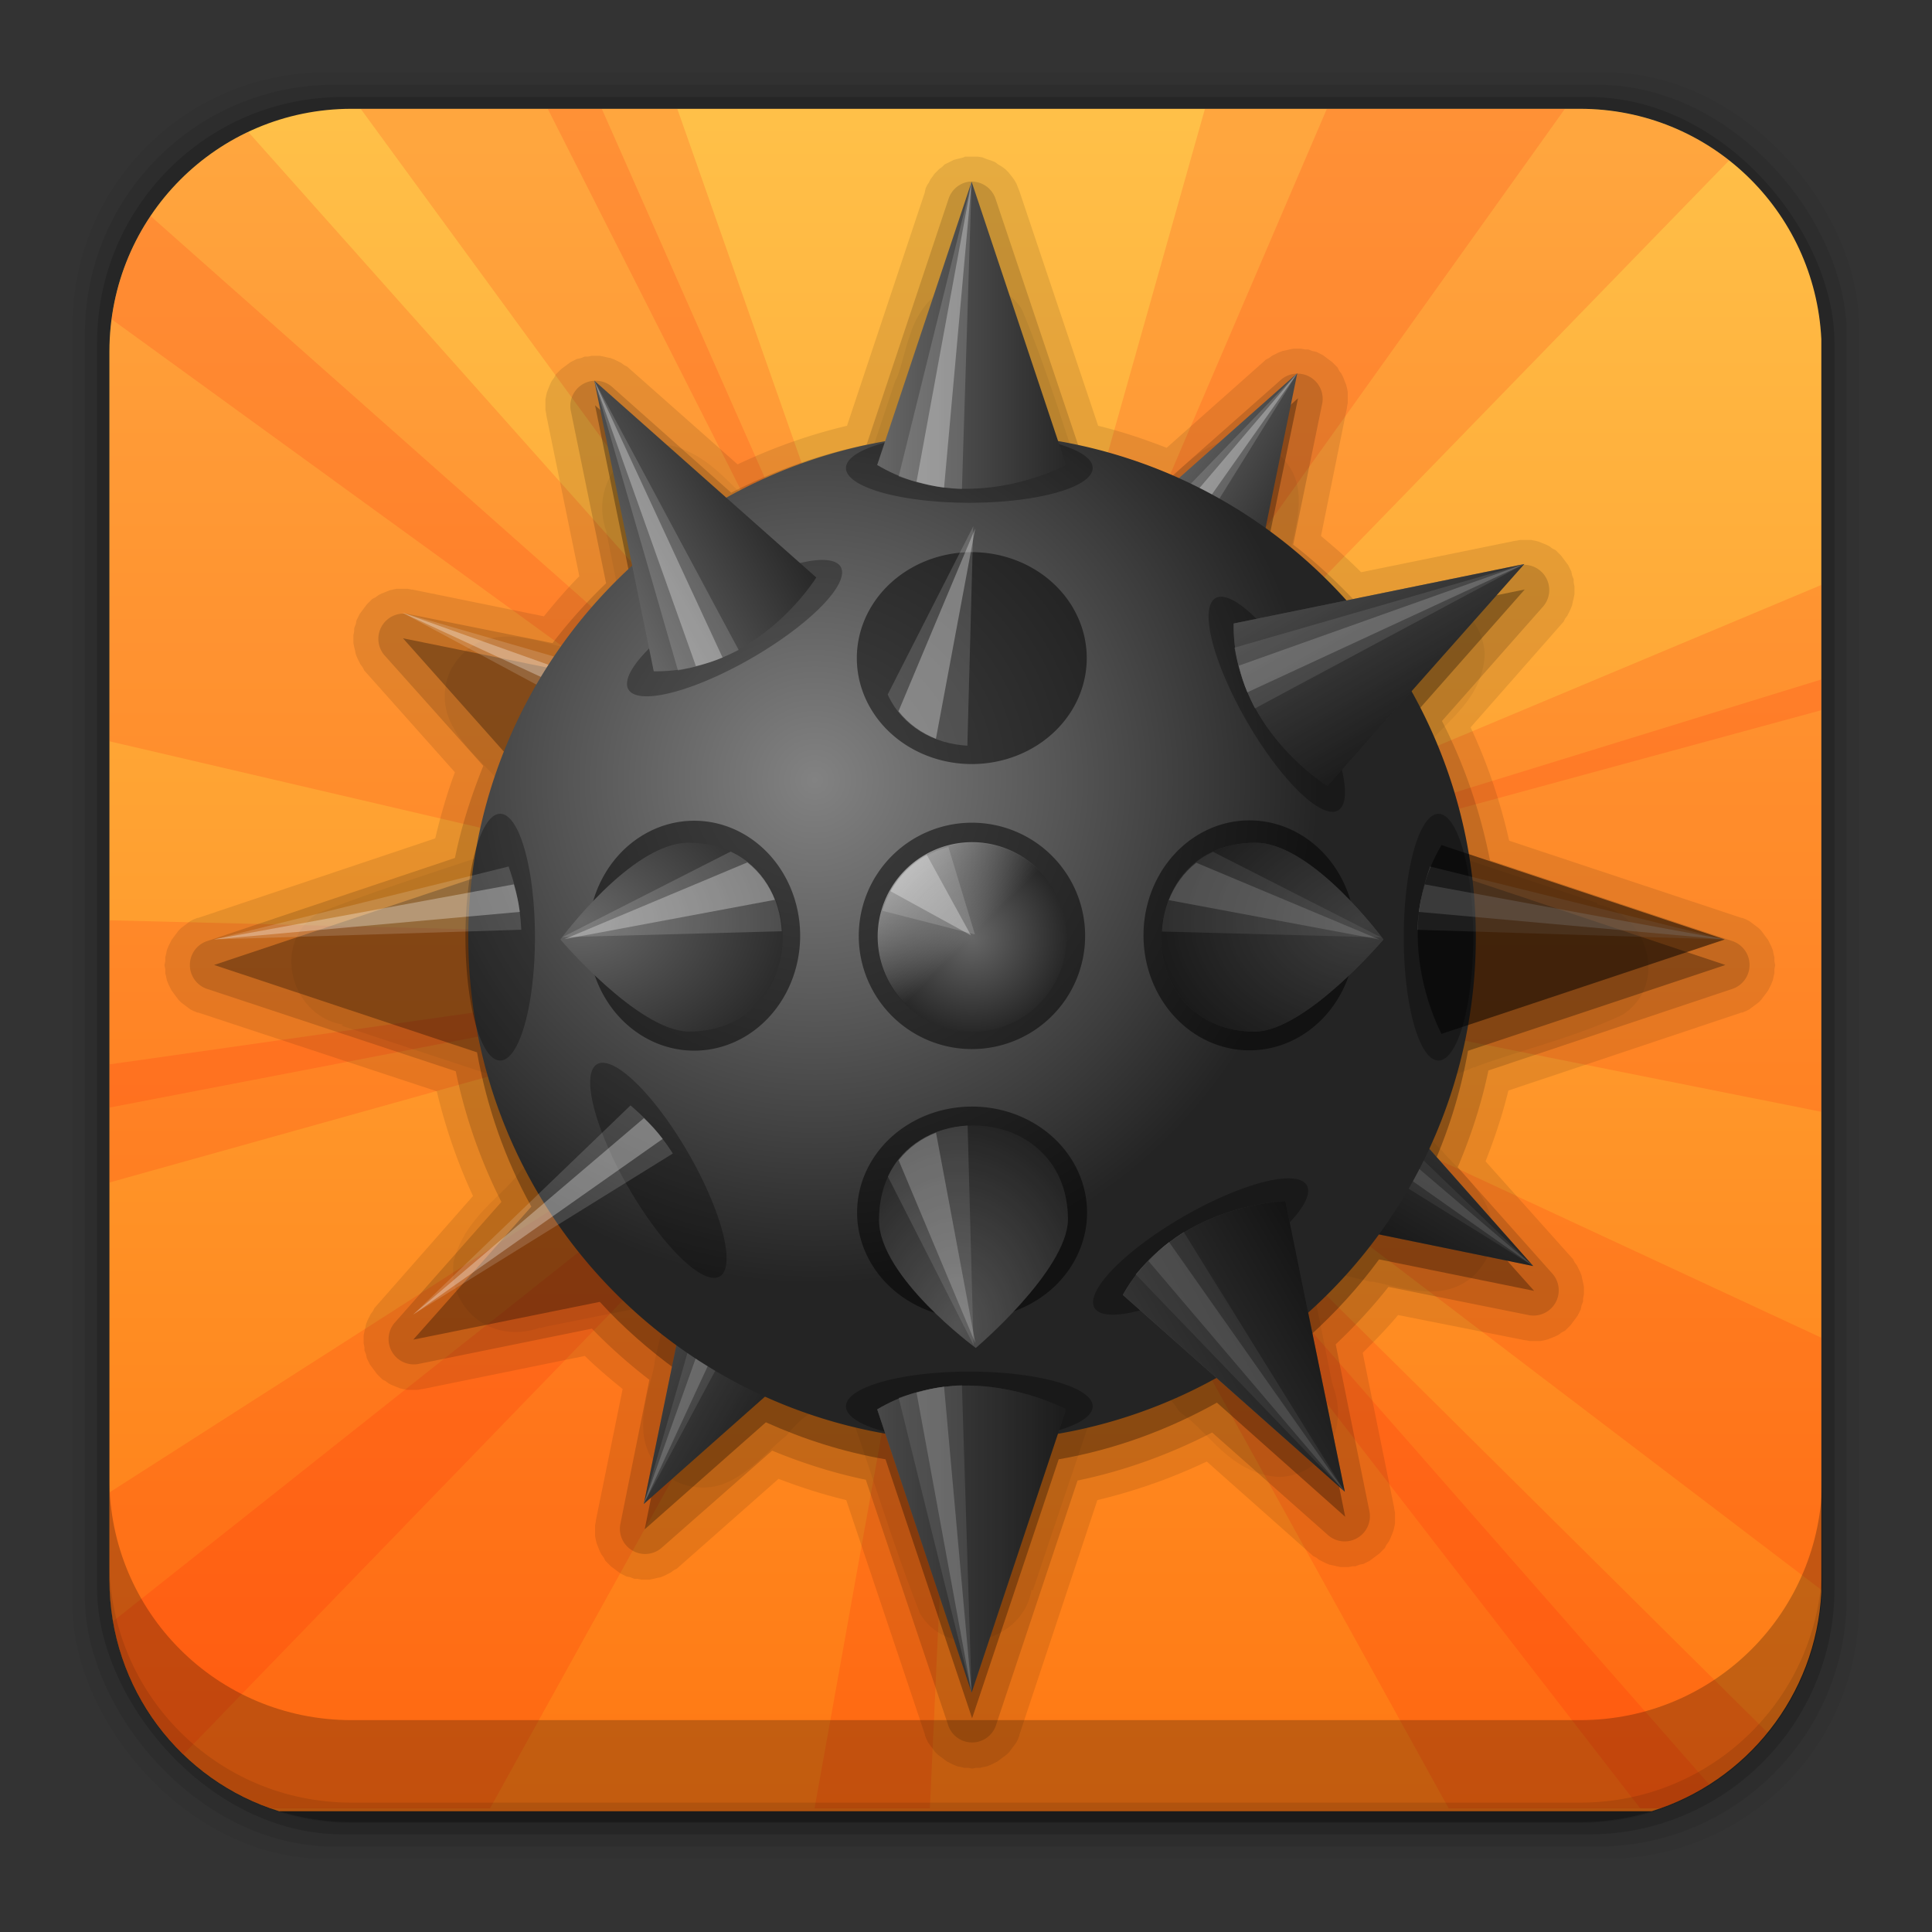<?xml version="1.0" encoding="UTF-8" standalone="no"?>
<!-- Created with Inkscape (http://www.inkscape.org/) -->
<svg id="svg2" xmlns:rdf="http://www.w3.org/1999/02/22-rdf-syntax-ns#" xmlns="http://www.w3.org/2000/svg" height="96" width="96" version="1.1" xmlns:cc="http://creativecommons.org/ns#" xmlns:xlink="http://www.w3.org/1999/xlink" xmlns:dc="http://purl.org/dc/elements/1.1/">
 <rect width="100%" height="100%" fill="#333333" stroke="none"/>
 <defs id="defs4">
  <linearGradient id="linearGradient3700-0">
   <stop id="stop3702-2" stop-color="#70a83e" offset="0"/>
   <stop id="stop3704-9" stop-color="#9fd058" offset="1"/>
  </linearGradient>
  <linearGradient id="linearGradient4982" y2="5.988" xlink:href="#linearGradient3700-0" gradientUnits="userSpaceOnUse" x2="48" gradientTransform="translate(101.91 941.34)" y1="90" x1="48"/>
  <linearGradient id="linearGradient3770">
   <stop id="stop3772-9" stop-color="#ff7612" offset="0"/>
   <stop id="stop3778-4" stop-color="#ffc149" offset="1"/>
  </linearGradient>
  <clipPath id="clipPath2973-9">
   <rect id="rect2975-0" rx="6" ry="6" height="84" width="84" y="6" x="6" fill="url(#linearGradient2977)"/>
  </clipPath>
  <linearGradient id="linearGradient3802">
   <stop id="stop3804-6" stop-color="#676767" offset="0"/>
   <stop id="stop3806-2" stop-color="#282828" offset="1"/>
  </linearGradient>
  <linearGradient id="linearGradient7212" y2="5.988" xlink:href="#linearGradient3700-0" gradientUnits="userSpaceOnUse" x2="48" y1="90" x1="48"/>
  <linearGradient id="linearGradient7267" y2="5.988" xlink:href="#linearGradient3770" gradientUnits="userSpaceOnUse" x2="48" gradientTransform="matrix(1.056 0 0 1.033 -3.339 -1.446)" y1="90" x1="48"/>
  <linearGradient id="linearGradient7426" y2="48" gradientUnits="userSpaceOnUse" x2="51" gradientTransform="matrix(1.079 1.079 -1.079 1.079 181.28 899.59)" y1="48" x1="45">
   <stop id="stop4154-9" stop-color="#fff" offset="0"/>
   <stop id="stop4160-8" stop-color="#fff" stop-opacity="0" offset=".5"/>
   <stop id="stop4156-7" stop-color="#fff" stop-opacity="0" offset="1"/>
  </linearGradient>
  <radialGradient id="radialGradient7434" xlink:href="#linearGradient3802" gradientUnits="userSpaceOnUse" cy="47.746" cx="35.355" gradientTransform="matrix(-4.7556e-7 -3.063 2.23 -3.4616e-7 74.107 1130.3)" r="3.532"/>
  <radialGradient id="radialGradient7441" xlink:href="#linearGradient3802" gradientUnits="userSpaceOnUse" cy="47.746" cx="35.355" gradientTransform="matrix(-3.063 -4.7556e-7 -3.4616e-7 2.23 308.49 895.96)" r="3.532"/>
  <radialGradient id="radialGradient7455" xlink:href="#linearGradient3802" gradientUnits="userSpaceOnUse" cy="48" cx="48" gradientTransform="matrix(1.526 0 0 1.526 108.01 929.94)" r="3"/>
  <radialGradient id="radialGradient8299" xlink:href="#linearGradient3802" gradientUnits="userSpaceOnUse" cy="47.746" cx="35.355" gradientTransform="matrix(2.007 -3.1157e-7 2.268e-7 1.461 -35.349 -22.262)" r="3.532"/>
  <linearGradient id="linearGradient8303" y2="28.878" xlink:href="#linearGradient3802" gradientUnits="userSpaceOnUse" x2="51" gradientTransform="matrix(0 1 -1 0 95.927 .073)" y1="28.878" x1="45"/>
  <linearGradient id="linearGradient8305" y2="28.878" xlink:href="#linearGradient3802" gradientUnits="userSpaceOnUse" x2="51" gradientTransform="matrix(1 0 0 -1 -1.5869e-7 96)" y1="28.878" x1="45"/>
  <linearGradient id="linearGradient8307" y2="28.878" xlink:href="#linearGradient3802" gradientUnits="userSpaceOnUse" x2="51" y1="28.878" x1="45"/>
  <linearGradient id="linearGradient8313" y2="28.878" xlink:href="#linearGradient3802" gradientUnits="userSpaceOnUse" x2="51" gradientTransform="matrix(1 0 0 -1 -1.5869e-7 96)" y1="28.878" x1="45"/>
  <radialGradient id="radialGradient8319" gradientUnits="userSpaceOnUse" cy="37.5" cx="37.5" gradientTransform="matrix(3.053 0 0 3.053 59.172 881.09)" r="8">
   <stop id="stop3794-0" stop-color="#828282" offset="0"/>
   <stop id="stop3796-63" stop-color="#555" offset=".495"/>
   <stop id="stop3798-0" stop-color="#3d3d3d" offset=".747"/>
   <stop id="stop3790" stop-color="#242424" offset="1"/>
  </radialGradient>
  <linearGradient id="linearGradient8323" y2="28.878" xlink:href="#linearGradient3802" gradientUnits="userSpaceOnUse" x2="51" gradientTransform="matrix(1 0 0 -1 -1.5869e-7 96)" y1="28.878" x1="45"/>
  <clipPath id="clipPath8568" clipPathUnits="userSpaceOnUse">
   <path id="path8570" d="m17.469 961.77c-6.668 0-12.031 5.394-12.031 12.062v61.031c0 5.418 3.533 9.982 8.438 11.5h68.188c4.715-1.457 8.172-5.734 8.438-10.875v-62.281c-0.321-6.377-5.54-11.438-12-11.438h-61.031z" fill="url(#linearGradient8572)"/>
  </clipPath>
  <linearGradient id="linearGradient8572" y2="5.988" xlink:href="#linearGradient3770" gradientUnits="userSpaceOnUse" x2="48" gradientTransform="matrix(1.056 0 0 1.033 -3.339 954.92)" y1="90" x1="48"/>
 </defs>
 <g id="layer1" transform="translate(0 -956.36)">
  <rect id="rect5261-6" fill-opacity=".039" ry="12.552" height="88.762" width="88.762" y="959.96" x="3.608"/>
  <rect id="rect5259-9" fill-opacity=".078" ry="12.38" height="87.546" width="87.546" y="960.57" x="4.216"/>
  <rect id="rect5257-5" fill-opacity=".157" ry="12.208" height="86.33" width="86.33" y="961.18" x="4.824"/>
  <path id="rect2419-0" d="m17.469 5.406c-6.668 0-12.032 5.395-12.032 12.063l0.001 61.031c0 5.418 3.533 9.982 8.438 11.5h68.187c4.715-1.457 8.172-5.734 8.438-10.875v-62.281c-0.321-6.377-5.54-11.438-12-11.438l-61.031 0z" transform="translate(0 956.36)" fill="url(#linearGradient7267)"/>
  <rect id="rect3873" rx="6" ry="6" height="84" width="84" display="none" y="947.34" x="107.91" fill="url(#linearGradient4982)"/>
  <rect id="rect3880" rx="6" ry="6" height="84" width="84" display="none" y="947.34" x="107.91" fill="url(#linearGradient4982)"/>
  <g id="g8447" clip-path="url(#clipPath8568)">
   <g id="g8329" transform="matrix(1.025 0 0 1.025 -137.51 -25.34)">
    <g id="layer7" transform="translate(133.17 955.42)">
     <g id="g3855" opacity=".9" fill="#f00" clip-path="url(#clipPath2973-9)">
      <path id="path3819" opacity=".15" d="m48 48 24-56h16l-40 56z"/>
      <path id="path3821" opacity=".15" d="m48 48 55.25 25.677-0.48 15.993-54.77-41.67z"/>
      <path id="path3823" opacity=".15" d="m48 48-59.828 11.516-8.969-13.25 68.797 1.734z"/>
      <path id="path3825" opacity=".15" d="m48 48-49.311-35.783 3.536-15.604 45.775 51.387z"/>
      <path id="path3827" opacity=".15" d="m48 48 17.519-62.073 30.436 12.714-47.955 49.359z"/>
      <path id="path3829" opacity=".15" d="m48 48 61.64-19.001 5.85 32.461-67.49-13.46z"/>
      <path id="path3831" opacity=".15" d="m48 48-31.246 56.42-26.723-19.331 57.969-37.089z"/>
      <path id="path3833" opacity=".15" d="m48 48-62.812-14.651 11.304-30.988 51.508 45.639z"/>
      <path id="path3835" opacity=".15" d="m48 48 45.81 45.403-3.692 9.027-42.118-54.43z"/>
      <path id="path3837" opacity=".15" d="m48 48-2.97 64.43-9.168 3.31l12.138-67.74z"/>
      <path id="path3839" opacity=".15" d="m48 48-44.859 46.343-9.065-3.585 53.924-42.758z"/>
      <path id="path3841" opacity=".15" d="m48 48-62.116 17.366-6.016-7.67 68.132-9.696z"/>
      <path id="path3843" opacity=".15" d="m48 48-29.147-57.537 6.35-7.396 22.797 64.933z"/>
      <path id="path3845" opacity=".15" d="m48 48 59.482-24.939 6.921 6.864-66.403 18.074z"/>
      <path id="path3849" opacity=".15" d="m48 48 40.187 45.793-6.897 14.437-33.29-60.23z"/>
      <path id="path3851" opacity=".15" d="m48 48-35.958-49.184 8.152-13.767 27.806 62.951z"/>
     </g>
     <rect id="rect3873-0" rx="6" ry="6" height="84" width="84" display="none" y="6" x="6" fill="url(#linearGradient7212)"/>
     <rect id="rect3880-3" rx="6" ry="6" height="84" width="84" display="none" y="6" x="6" fill="url(#linearGradient7212)"/>
    </g>
    <path id="path4741" opacity=".05" style="color:#000000" d="m180.79 971.45c-1.343 0.262-2.088 1.364-2.438 2.312-0.35 0.949-0.507 1.863-0.75 2.375a0.985 0.985 0 0 0 -0.062 0.125l-2.031 6.094c-1.026 0.262-2.018 0.688-2.688 0.906-0.42 0.137-0.718 0.138-0.906 0.094-0.188-0.045-0.346-0.12-0.625-0.562a0.985 0.985 0 0 0 -0.281 -0.281c-0.545-0.386-1.09-1.003-1.75-1.625s-1.475-1.27-2.562-1.531a0.985 0.985 0 0 0 -0.094 0c-1.2-0.135-2.28 0.523-2.812 1.406-0.496 0.822-0.582 1.848-0.219 2.812h-0.031l0.062 0.219 1.031 5.125c-0.241 0.464-0.454 0.557-0.812 0.594-0.424 0.044-1.144-0.094-1.969-0.312a0.985 0.985 0 0 0 -0.125 -0.031c-0.587-0.079-1.503-0.43-2.531-0.531-0.514-0.051-1.092-0.027-1.656 0.188-0.565 0.214-1.085 0.646-1.438 1.25a0.985 0.985 0 0 0 -0.031 0.031c-0.331 0.618-0.421 1.311-0.312 1.906 0.108 0.595 0.382 1.077 0.688 1.5 0.612 0.845 1.378 1.489 1.75 1.969a0.985 0.985 0 0 0 0.156 0.156c0.688 0.567 1.066 1.101 1.188 1.562 0.104 0.396-0.053 0.884-0.375 1.5-3.094 1.069-6.291 2.039-9.406 3.25a0.985 0.985 0 0 0 -0.156 0.063c-2.314 1.39-1.377 4.986 1.156 5.406l-0.031 0.063 8.531 2.812c0.259 0.979 0.624 1.929 0.812 2.562 0.119 0.399 0.142 0.662 0.094 0.844-0.048 0.182-0.135 0.355-0.562 0.625a0.985 0.985 0 0 0 -0.281 0.281c-0.788 1.116-2.648 2.164-3.188 4.344a0.985 0.985 0 0 0 0 0.125c-0.135 1.2 0.523 2.28 1.406 2.812 0.822 0.495 1.849 0.581 2.812 0.219v0.031l0.219-0.063 5.156-1.031c0.408 0.209 0.508 0.371 0.531 0.719 0.028 0.42-0.178 1.175-0.375 2a0.985 0.985 0 0 0 0 0.094c-0.079 0.587-0.43 1.503-0.531 2.531-0.051 0.514-0.027 1.092 0.188 1.656 0.214 0.565 0.646 1.085 1.25 1.438a0.985 0.985 0 0 0 0.031 0.031c0.616 0.329 1.313 0.417 1.906 0.312 0.594-0.105 1.077-0.386 1.5-0.688 0.845-0.604 1.485-1.349 1.969-1.719a0.985 0.985 0 0 0 0.156 -0.156c0.567-0.7 1.093-1.078 1.562-1.188 0.405-0.095 0.927 0.096 1.562 0.438 1.059 3.062 2.016 6.228 3.219 9.312a0.985 0.985 0 0 0 0.062 0.156c1.39 2.313 4.983 1.376 5.406-1.156l0.062 0.031 2.812-8.375c1.011-0.265 1.994-0.69 2.656-0.906 0.42-0.137 0.719-0.138 0.906-0.094 0.188 0.045 0.347 0.12 0.625 0.562a0.985 0.985 0 0 0 0.281 0.281c0.521 0.355 1.082 1.005 1.781 1.656 0.699 0.651 1.645 1.323 2.875 1.375a0.985 0.985 0 0 0 0.062 0c1.168-0.051 2.098-0.816 2.5-1.719 0.371-0.833 0.389-1.782 0.062-2.656l-0.062-0.219-0.938-4.688c0.237-0.415 0.449-0.535 0.812-0.562 0.438-0.033 1.143 0.172 1.969 0.375a0.985 0.985 0 0 0 0.094 0c0.587 0.087 1.499 0.397 2.5 0.469 0.5 0.036 1.051 0 1.594-0.219 0.543-0.222 1.039-0.632 1.375-1.219a0.985 0.985 0 0 0 0.031 -0.031c0.331-0.618 0.42-1.311 0.312-1.906-0.108-0.595-0.382-1.077-0.688-1.5-0.612-0.846-1.375-1.488-1.75-1.969a0.985 0.985 0 0 0 -0.094 -0.094c-0.539-0.534-0.982-1.033-1.125-1.344-0.143-0.311-0.204-0.393 0.219-0.938a0.985 0.985 0 0 0 0.219 -0.594c-0-0.213-0.003-0.213 0.031-0.25 0.034-0.037 0.176-0.107 0.406-0.188 0.433-0.151 1.177-0.261 1.938-0.625v0.031c0.041-0.015 0.083-0.047 0.125-0.063 2.225-0.815 4.676-1.384 7-2.469a0.985 0.985 0 0 0 0.156 -0.094c2.127-1.503 1.092-4.865-1.344-5.281l0.031-0.063-8.25-2.75c-0.242-1.085-0.674-2.038-0.906-2.75-0.143-0.437-0.17-0.767-0.125-0.969 0.045-0.202 0.116-0.371 0.562-0.656a0.985 0.985 0 0 0 0.281 -0.281c0.349-0.517 0.987-1.085 1.625-1.781 0.638-0.696 1.296-1.628 1.344-2.844a0.985 0.985 0 0 0 0 -0.062c-0.051-1.168-0.816-2.098-1.719-2.5-0.833-0.371-1.781-0.39-2.656-0.062-0.073 0.027-0.147 0.03-0.219 0.062l-4.656 0.938c-0.464-0.25-0.586-0.448-0.625-0.812-0.045-0.431 0.092-1.175 0.312-2a0.985 0.985 0 0 0 0.031 -0.094c0.086-0.586 0.415-1.521 0.5-2.531 0.042-0.505 0.031-1.043-0.188-1.594-0.219-0.551-0.657-1.065-1.25-1.406a0.985 0.985 0 0 0 -0.031 -0.031c-0.618-0.331-1.311-0.421-1.906-0.312-0.595 0.109-1.078 0.382-1.5 0.688-0.844 0.612-1.489 1.38-1.969 1.75a0.985 0.985 0 0 0 -0.188 0.188c-0.529 0.698-0.973 0.958-1.438 1.031-0.396 0.063-0.954-0.126-1.594-0.438-1.09-3.108-1.996-6.354-3.312-9.5a0.985 0.985 0 0 0 -0.125 -0.219c-0.647-0.868-1.702-1.275-2.75-1.156a0.985 0.985 0 0 0 -0.062 0z"/>
    <path id="path4735" opacity=".1" style="color:#000000" d="m180.94 965.35a1.214 1.214 0 0 0 -0.076 0.038c-0 0-0.152 0.038-0.153 0.038-0 0-0.152 0.038-0.153 0.038-0 0-0.152 0.038-0.153 0.038-0 0-0.152 0.076-0.153 0.076-0 0-0.152 0.076-0.153 0.076s-0.152 0.076-0.153 0.076c-0 0-0.114 0.114-0.114 0.114-0 0-0.152 0.114-0.153 0.114-0 0-0.114 0.114-0.114 0.114-0 0-0.114 0.114-0.114 0.114-0 0-0.076 0.114-0.076 0.114-0 0-0.114 0.152-0.114 0.153-0 0-0.076 0.152-0.076 0.153s-0.076 0.114-0.076 0.114c-0 0-0.076 0.152-0.076 0.153-0 0-0.024 0.113-0.038 0.153-0.004 0.01 0 0.038 0 0.038l-3.778 11.333c-1.848 0.437-3.634 1.078-5.304 1.87l-5.304-4.693a1.214 1.214 0 0 0 -0.038 -0.038c-0-0-0.152-0.076-0.153-0.076-0-0-0.152-0.114-0.153-0.114-0-0-0.152-0.076-0.153-0.076-0-0-0.152-0.076-0.153-0.076-0-0-0.191-0.076-0.191-0.076-0-0-0.191-0.038-0.191-0.038-0-0-0.152-0.038-0.153-0.038-0-0-0.191-0.038-0.191-0.038-0-0-0.191 0-0.191 0s-0.191-0-0.191 0c-0 0-0.191 0.038-0.191 0.038-0 0-0.152-0-0.153 0s-0.191 0.076-0.191 0.076c-0 0-0.191 0.038-0.191 0.038-0 0-0.152 0.076-0.153 0.076-0 0-0.152 0.076-0.153 0.076-0 0-0.152 0.114-0.153 0.114-0 0-0.152 0.114-0.153 0.114-0 0-0.152 0.114-0.153 0.114-0 0-0.114 0.114-0.114 0.114-0 0-0.152 0.152-0.153 0.153-0 0-0.076 0.152-0.076 0.153-0 0-0.114 0.152-0.114 0.153-0 0-0.076 0.152-0.076 0.153-0 0-0.076 0.191-0.076 0.191-0 0-0.076 0.191-0.076 0.191-0 0-0.038 0.152-0.038 0.153-0 0-0.038 0.191-0.038 0.191-0 0 0 0.191 0 0.191s0 0.191 0 0.191-0 0.152 0 0.153c0 0 0.038 0.191 0.038 0.191a1.214 1.214 0 0 0 0 0.038l1.603 7.822c-0.606 0.613-1.17 1.274-1.717 1.946l-6.372-1.297a1.214 1.214 0 0 0 -0.038 0c-0-0-0.191-0.038-0.191-0.038-0-0-0.152 0-0.153 0s-0.191-0-0.191 0c-0 0-0.191-0-0.191 0-0 0-0.191 0.038-0.191 0.038-0 0-0.152 0.038-0.153 0.038-0 0-0.191 0.076-0.191 0.076-0 0-0.191 0.076-0.191 0.076-0 0-0.152 0.076-0.153 0.076-0 0-0.152 0.114-0.153 0.114-0 0-0.152 0.076-0.153 0.076-0 0-0.152 0.152-0.153 0.153-0 0-0.114 0.114-0.114 0.114-0 0-0.114 0.152-0.114 0.153-0 0-0.114 0.152-0.114 0.153-0 0-0.114 0.152-0.114 0.153-0 0-0.076 0.152-0.076 0.153s-0.076 0.152-0.076 0.153c-0 0-0.038 0.191-0.038 0.191-0 0-0.076 0.191-0.076 0.191-0 0 0 0.152 0 0.153s-0.038 0.191-0.038 0.191c-0 0 0 0.191 0 0.191s-0 0.191 0 0.191 0.038 0.191 0.038 0.191c0 0 0.038 0.152 0.038 0.153 0 0 0.038 0.191 0.038 0.191 0 0 0.076 0.191 0.076 0.191 0 0 0.076 0.152 0.076 0.153 0 0 0.076 0.152 0.076 0.153 0 0 0.114 0.152 0.114 0.153 0 0 0.076 0.152 0.076 0.153a1.214 1.214 0 0 0 0.038 0.038l4.35 4.884c-0.386 1.029-0.692 2.107-0.954 3.205l-11.486 3.854a1.214 1.214 0 0 0 -0.038 0c-0 0-0.191 0.076-0.191 0.077-0 0-0.152 0.076-0.153 0.077-0 0-0.152 0.115-0.153 0.115-0 0-0.152 0.115-0.153 0.115-0 0-0.152 0.115-0.153 0.115-0 0-0.114 0.115-0.114 0.115-0 0-0.114 0.152-0.114 0.153-0 0-0.114 0.152-0.114 0.153-0 0-0.114 0.152-0.114 0.153-0 0-0.076 0.152-0.076 0.153-0 0-0.076 0.152-0.076 0.153-0 0-0.076 0.191-0.076 0.191-0 0-0.038 0.191-0.038 0.191-0 0-0.038 0.152-0.038 0.153-0 0 0 0.191 0 0.191-0 0-0.038 0.191-0.038 0.191 0 0 0.038 0.191 0.038 0.191 0 0-0 0.191 0 0.191 0 0 0.038 0.152 0.038 0.153 0 0 0.038 0.191 0.038 0.191 0 0 0.076 0.191 0.076 0.191 0 0 0.076 0.152 0.076 0.153l0.076 0.153c0 0 0.114 0.152 0.114 0.153 0 0 0.114 0.152 0.114 0.153 0 0 0.114 0.152 0.114 0.153 0 0 0.114 0.115 0.114 0.115 0 0 0.152 0.115 0.153 0.115 0 0 0.152 0.115 0.153 0.115 0 0 0.152 0.115 0.153 0.115 0 0 0.152 0.076 0.153 0.077 0 0 0.191 0.076 0.191 0.077a1.214 1.214 0 0 0 0.038 0l11.562 3.816c0.419 1.76 1.005 3.46 1.755 5.075l-4.732 5.38a1.214 1.214 0 0 0 -0.038 0.038c-0 0-0.076 0.152-0.076 0.153-0 0-0.114 0.152-0.114 0.153-0 0-0.076 0.153-0.076 0.153-0 0-0.076 0.152-0.076 0.153-0 0-0.076 0.191-0.076 0.191-0 0-0.038 0.191-0.038 0.191-0 0-0.038 0.152-0.038 0.153-0 0-0.038 0.191-0.038 0.191-0 0 0 0.191 0 0.191 0 0-0 0.191 0 0.191 0 0 0.038 0.191 0.038 0.191 0 0-0 0.152 0 0.153 0 0 0.076 0.191 0.076 0.191 0 0 0.038 0.191 0.038 0.191 0 0 0.076 0.152 0.076 0.153 0 0 0.076 0.152 0.076 0.153 0 0 0.114 0.152 0.114 0.153 0 0 0.114 0.152 0.114 0.153 0 0 0.114 0.152 0.114 0.153 0 0 0.114 0.115 0.114 0.115 0 0 0.152 0.152 0.153 0.153 0 0 0.152 0.076 0.153 0.077 0 0 0.152 0.115 0.153 0.115 0 0 0.152 0.077 0.153 0.077 0 0 0.191 0.077 0.191 0.077 0 0 0.191 0.077 0.191 0.077 0 0 0.152 0.038 0.153 0.038s0.191 0.038 0.191 0.038c0 0 0.191 0 0.191 0 0 0 0.191 0 0.191 0 0 0 0.152 0 0.153 0 0 0 0.191-0.038 0.191-0.038a1.214 1.214 0 0 0 0.038 0l7.861-1.603c0.581 0.568 1.206 1.093 1.832 1.603l-1.297 6.372a1.214 1.214 0 0 0 0 0.038c-0 0-0.038 0.191-0.038 0.191-0 0 0 0.152 0 0.153 0 0-0 0.191 0 0.191 0 0-0 0.191 0 0.191 0 0 0.038 0.191 0.038 0.191 0 0 0.038 0.152 0.038 0.153 0 0 0.076 0.191 0.076 0.191 0 0 0.076 0.191 0.076 0.191 0 0 0.076 0.152 0.076 0.153 0 0 0.114 0.152 0.114 0.153 0 0 0.076 0.152 0.076 0.153 0 0 0.152 0.153 0.153 0.153 0 0 0.114 0.115 0.114 0.115 0 0 0.152 0.115 0.153 0.115 0 0 0.152 0.115 0.153 0.115 0 0 0.152 0.115 0.153 0.115 0 0 0.152 0.076 0.153 0.077 0 0 0.152 0.076 0.153 0.077 0 0 0.191 0.038 0.191 0.038 0 0 0.191 0.077 0.191 0.077 0 0 0.152 0 0.153 0 0 0 0.191 0.038 0.191 0.038h0.191 0.191c0 0 0.191-0.038 0.191-0.038s0.152-0.038 0.153-0.038 0.191-0.038 0.191-0.038c0 0 0.191-0.076 0.191-0.077 0 0 0.152-0.076 0.153-0.077 0 0 0.152-0.076 0.153-0.077 0 0 0.152-0.115 0.153-0.115 0-0 0.152-0.076 0.153-0.077a1.214 1.214 0 0 0 0.038 -0.038l4.884-4.312c1.057 0.404 2.155 0.759 3.282 1.03l3.816 11.371a1.214 1.214 0 0 0 0 0.038c0 0 0.076 0.191 0.076 0.191 0 0 0.076 0.152 0.076 0.153 0 0 0.114 0.152 0.114 0.153 0 0 0.114 0.152 0.114 0.153 0 0 0.114 0.152 0.114 0.153 0 0 0.114 0.115 0.114 0.115 0 0 0.152 0.115 0.153 0.115 0 0 0.152 0.115 0.153 0.115 0 0 0.152 0.115 0.153 0.115 0 0 0.152 0.077 0.153 0.077 0 0 0.152 0.077 0.153 0.077 0 0 0.191 0.077 0.191 0.077 0 0 0.191 0.038 0.191 0.038s0.152 0.038 0.153 0.038c0 0 0.191 0 0.191 0 0 0 0.191 0.038 0.191 0.038s0.191-0.038 0.191-0.038 0.191 0 0.191 0c0 0 0.152-0.038 0.153-0.038s0.191-0.038 0.191-0.038c0 0 0.191-0.076 0.191-0.077 0 0 0.152-0.076 0.153-0.077 0 0 0.152-0.076 0.153-0.077 0 0 0.152-0.115 0.153-0.115 0-0 0.152-0.115 0.153-0.115 0-0 0.152-0.115 0.153-0.115 0-0 0.114-0.115 0.114-0.115 0-0 0.114-0.152 0.114-0.153 0-0 0.114-0.152 0.114-0.153 0-0 0.114-0.152 0.114-0.153 0-0 0.076-0.152 0.076-0.153 0-0 0.076-0.19 0.076-0.191a1.214 1.214 0 0 0 0 -0.038l3.778-11.371c1.848-0.441 3.639-1.077 5.304-1.87l5.113 4.541a1.214 1.214 0 0 0 0.038 0.038c0 0 0.152 0.076 0.153 0.077 0 0 0.152 0.115 0.153 0.115 0 0 0.152 0.077 0.153 0.077 0 0 0.152 0.077 0.153 0.077 0 0 0.191 0.077 0.191 0.077 0 0 0.191 0.038 0.191 0.038s0.152 0.038 0.153 0.038c0 0 0.191 0.038 0.191 0.038h0.191 0.191c0 0 0.191-0.038 0.191-0.038s0.152 0 0.153 0c0 0 0.191-0.076 0.191-0.077 0 0 0.191-0.038 0.191-0.038 0-0 0.152-0.076 0.153-0.077 0-0 0.152-0.076 0.153-0.077 0-0 0.152-0.115 0.153-0.115 0-0 0.152-0.115 0.153-0.115 0-0 0.152-0.115 0.153-0.115 0-0 0.114-0.115 0.114-0.115 0-0 0.152-0.153 0.153-0.153 0-0 0.076-0.152 0.076-0.153 0-0 0.114-0.152 0.114-0.153 0-0 0.076-0.152 0.076-0.153 0-0 0.076-0.191 0.076-0.191 0-0 0.076-0.191 0.076-0.191 0-0 0.038-0.152 0.038-0.153 0-0 0.038-0.191 0.038-0.191 0-0-0-0.191 0-0.191 0-0 0-0.191 0-0.191 0-0 0-0.152 0-0.153-0-0-0.038-0.191-0.038-0.191a1.214 1.214 0 0 0 0 -0.038l-1.526-7.517c0.592-0.587 1.173-1.183 1.717-1.831l6.143 1.221a1.214 1.214 0 0 0 0.038 0c0 0 0.191 0.038 0.191 0.038 0 0 0.152 0 0.153 0 0 0 0.191 0 0.191 0 0 0 0.191 0 0.191 0 0 0 0.191-0.038 0.191-0.038s0.152-0.038 0.153-0.038c0 0 0.191-0.076 0.191-0.077 0 0 0.191-0.076 0.191-0.077 0 0 0.152-0.076 0.153-0.077 0 0 0.152-0.115 0.153-0.115 0-0 0.152-0.076 0.153-0.077 0-0 0.152-0.152 0.153-0.153 0-0 0.114-0.115 0.114-0.115 0-0 0.114-0.152 0.114-0.153 0-0 0.114-0.152 0.114-0.153 0-0 0.114-0.152 0.114-0.153 0-0 0.076-0.152 0.076-0.153 0-0 0.076-0.152 0.076-0.153 0-0 0.038-0.191 0.038-0.191 0-0 0.076-0.191 0.076-0.191 0-0-0-0.152 0-0.153 0-0 0.038-0.191 0.038-0.191 0-0 0-0.191 0-0.191 0-0 0-0.191 0-0.191-0-0-0.038-0.191-0.038-0.191-0-0-0.038-0.152-0.038-0.153-0-0-0.038-0.191-0.038-0.191-0-0-0.076-0.191-0.076-0.191-0-0-0.076-0.152-0.076-0.153-0-0-0.076-0.152-0.076-0.153-0-0-0.114-0.152-0.114-0.153-0-0-0.076-0.152-0.076-0.153a1.214 1.214 0 0 0 -0.038 -0.038l-4.197-4.693c0.435-1.109 0.82-2.25 1.107-3.434l11.295-3.778a1.214 1.214 0 0 0 0.038 0c0-0 0.191-0.076 0.191-0.077 0-0 0.152-0.076 0.153-0.077 0-0 0.152-0.115 0.153-0.115 0-0 0.152-0.115 0.153-0.115 0-0 0.152-0.115 0.153-0.115 0-0 0.114-0.115 0.114-0.115 0-0 0.114-0.152 0.114-0.153 0-0 0.114-0.152 0.114-0.153 0-0 0.114-0.152 0.114-0.153 0-0 0.076-0.152 0.076-0.153 0-0 0.076-0.152 0.076-0.153 0-0 0.076-0.191 0.076-0.191 0-0 0.038-0.191 0.038-0.191 0-0 0.038-0.152 0.038-0.153 0-0-0-0.191 0-0.191 0-0 0.038-0.191 0.038-0.191 0-0-0.038-0.191-0.038-0.191-0-0 0-0.191 0-0.191-0-0-0.038-0.152-0.038-0.153-0-0-0.038-0.191-0.038-0.191-0-0-0.076-0.191-0.076-0.191-0-0-0.076-0.152-0.076-0.153-0-0-0.076-0.152-0.076-0.153-0-0-0.114-0.152-0.114-0.153-0-0-0.114-0.152-0.114-0.153-0-0-0.114-0.153-0.114-0.153-0-0-0.114-0.115-0.114-0.115-0-0-0.152-0.115-0.153-0.115-0-0-0.152-0.115-0.153-0.115-0-0-0.152-0.115-0.153-0.115-0-0-0.152-0.076-0.153-0.077-0-0-0.191-0.076-0.191-0.077a1.214 1.214 0 0 0 -0.038 0l-11.257-3.74c-0.43-1.904-1.055-3.757-1.87-5.495l4.465-5.075a1.214 1.214 0 0 0 0.038 -0.038c0-0 0.076-0.152 0.076-0.153 0-0 0.114-0.152 0.114-0.153 0-0 0.076-0.152 0.076-0.153 0-0 0.076-0.152 0.076-0.153 0-0 0.076-0.191 0.076-0.191 0-0 0.038-0.191 0.038-0.191 0-0 0.038-0.152 0.038-0.153 0-0 0.038-0.191 0.038-0.191 0-0 0-0.191 0-0.191s0-0.191 0-0.191-0.038-0.191-0.038-0.191c-0-0 0-0.152 0-0.153s-0.076-0.191-0.076-0.191c-0-0-0.038-0.191-0.038-0.191-0-0-0.076-0.152-0.076-0.153-0-0-0.076-0.152-0.076-0.153-0-0-0.114-0.152-0.114-0.153-0-0-0.114-0.152-0.114-0.153-0-0-0.114-0.152-0.114-0.153l-0.114-0.114c-0-0-0.152-0.152-0.153-0.153-0-0-0.152-0.076-0.153-0.076-0-0-0.152-0.114-0.153-0.114-0-0-0.152-0.076-0.153-0.076s-0.191-0.076-0.191-0.076c-0-0-0.191-0.076-0.191-0.076-0-0-0.152-0.038-0.153-0.038-0-0-0.191-0.038-0.191-0.038-0-0-0.191 0-0.191 0-0-0-0.191 0-0.191 0s-0.152-0-0.153 0c-0 0-0.191 0.038-0.191 0.038a1.214 1.214 0 0 0 -0.038 0l-7.479 1.526c-0.612-0.614-1.269-1.195-1.946-1.755l1.259-6.22a1.214 1.214 0 0 0 0 -0.038c0-0 0.038-0.191 0.038-0.191 0-0 0-0.152 0-0.153s0-0.191 0-0.191 0-0.191 0-0.191c-0-0-0.038-0.191-0.038-0.191-0-0-0.038-0.152-0.038-0.153-0-0-0.076-0.191-0.076-0.191-0-0-0.076-0.191-0.076-0.191-0-0-0.076-0.152-0.076-0.153-0-0-0.114-0.152-0.114-0.153-0-0-0.076-0.152-0.076-0.153-0-0-0.152-0.152-0.153-0.153-0-0-0.114-0.114-0.114-0.114-0-0-0.152-0.114-0.153-0.114-0-0-0.152-0.114-0.153-0.114-0-0-0.152-0.114-0.153-0.114-0-0-0.152-0.076-0.153-0.076-0-0-0.152-0.076-0.153-0.076-0-0-0.191-0.038-0.191-0.038-0-0-0.191-0.076-0.191-0.076-0-0-0.152 0-0.153 0s-0.191-0.038-0.191-0.038c-0-0-0.191 0-0.191 0s-0.191-0-0.191 0-0.191 0.038-0.191 0.038c-0 0-0.152 0.038-0.153 0.038-0 0-0.191 0.038-0.191 0.038-0 0-0.191 0.076-0.191 0.076-0 0-0.152 0.076-0.153 0.076-0 0-0.152 0.076-0.153 0.076-0 0-0.152 0.114-0.153 0.114-0 0-0.152 0.076-0.153 0.076a1.214 1.214 0 0 0 -0.038 0.038l-4.77 4.236c-1.074-0.417-2.165-0.788-3.32-1.068l-3.816-11.371c-0-0-0.076-0.191-0.076-0.191s-0.076-0.191-0.076-0.191c-0-0-0.114-0.191-0.114-0.191-0-0-0.114-0.152-0.114-0.153-0-0-0.152-0.191-0.153-0.191-0-0-0.152-0.152-0.153-0.153-0-0-0.152-0.114-0.153-0.114-0-0-0.191-0.114-0.191-0.114-0-0-0.152-0.114-0.153-0.114-0-0-0.191-0.076-0.191-0.076-0-0-0.229-0.076-0.229-0.076-0-0-0.191-0.076-0.191-0.076-0-0-0.229-0.038-0.229-0.038-0-0-0.191 0-0.191 0-0-0-0.229-0-0.229 0-0 0-0.191-0-0.191 0z"/>
    <path id="path4731" opacity=".15" style="color:#000000" d="m181.09 966.57a1.223 1.223 0 0 0 -0.954 0.839l-3.968 11.905c-2.316 0.472-4.525 1.279-6.563 2.328l-5.8-5.151a1.223 1.223 0 0 0 -1.984 1.145l1.717 8.395c-0.936 0.9-1.8 1.862-2.595 2.9l-7.021-1.412a1.223 1.223 0 0 0 -1.145 1.984l4.808 5.38c-0.575 1.428-1.062 2.925-1.374 4.465l-12.058 4.045a1.223 1.223 0 0 0 0 2.289l12.096 4.006c0.462 2.225 1.21 4.351 2.213 6.334l-5.189 5.876a1.223 1.223 0 0 0 1.145 1.984l8.433-1.717c0.869 0.898 1.8 1.721 2.785 2.48l-1.412 7.021a1.223 1.223 0 0 0 1.984 1.145l5.38-4.732c1.447 0.599 2.966 1.085 4.541 1.412l4.007 11.943a1.223 1.223 0 0 0 2.289 0l3.968-11.905c2.302-0.474 4.501-1.287 6.525-2.328l5.647 4.999a1.223 1.223 0 0 0 1.984 -1.145l-1.641-8.128c0.907-0.863 1.777-1.792 2.557-2.786l6.83 1.374a1.223 1.223 0 0 0 1.145 -1.984l-4.617-5.189c0.637-1.506 1.147-3.057 1.488-4.693l11.867-3.968a1.223 1.223 0 0 0 0 -2.289l-11.791-3.93c-0.468-2.375-1.251-4.659-2.328-6.754l4.922-5.571a1.223 1.223 0 0 0 -1.145 -1.984l-8.089 1.641c-0.906-0.944-1.864-1.839-2.9-2.633l1.412-6.868a1.223 1.223 0 0 0 -1.984 -1.145l-5.266 4.655c-1.456-0.608-2.987-1.115-4.579-1.45l-4.007-11.943a1.223 1.223 0 0 0 -1.335 -0.839z"/>
    <path id="path4430" opacity=".3" style="color:#000000" d="m181.28 967.79-4.197 12.554c-2.762 0.477-5.347 1.426-7.708 2.747l-6.372-5.686 1.832 9.005c-1.272 1.162-2.431 2.448-3.434 3.854l-7.708-1.565 5.228 5.876c-0.795 1.802-1.376 3.725-1.717 5.724l-12.668 4.236 12.745 4.236c0.481 2.666 1.362 5.19 2.633 7.479l-5.724 6.449 9.043-1.832c1.124 1.232 2.387 2.338 3.74 3.32l-1.565 7.708 5.876-5.189c1.832 0.824 3.761 1.442 5.8 1.794l4.197 12.554 4.197-12.554c2.742-0.476 5.323-1.438 7.67-2.747l6.22 5.533-1.755-8.738c1.247-1.126 2.403-2.38 3.396-3.74l7.517 1.526-5.075-5.686c0.864-1.869 1.5-3.864 1.87-5.953l12.478-4.159-12.439-4.159c-0.47-2.807-1.406-5.465-2.747-7.861l5.457-6.182-8.662 1.755c-1.168-1.296-2.473-2.45-3.892-3.472l1.565-7.555-5.762 5.113c-1.839-0.832-3.79-1.476-5.838-1.832l-4.197-12.554z"/>
    <g id="g3898" transform="matrix(1.142 .66 -.66 1.142 158.07 916.76)">
     <path id="path3900" opacity=".3" style="color:#000000" d="m51.846 33.096a3.919 1.104 0 1 1 -7.838 0 3.919 1.104 0 1 1 7.838 0z"/>
     <path id="path3902" d="m45 33 3-9 3 9s-3.134 1.702-6 0z" fill="url(#linearGradient8307)"/>
     <path id="path3904" opacity=".15" d="m48 24-2.317 9.363c0.5 0.176 1.154 0.367 2.009 0.402l0.308-9.764z" fill="#fff"/>
     <path id="path3906" opacity=".3" d="m48 24-1.75 9.531c0.296 0.086 0.587 0.153 0.875 0.188l0.875-9.718z" fill="#fff"/>
    </g>
    <g id="g3908" transform="matrix(-.66 1.142 1.142 .66 157.93 916.8)">
     <path id="path3910" opacity=".3" style="color:#000000" d="m51.846 33.096a3.919 1.104 0 1 1 -7.838 0 3.919 1.104 0 1 1 7.838 0z"/>
     <path id="path3912" d="m45 33 3-9 3 9s-3.134 1.702-6 0z" fill="url(#linearGradient8307)"/>
     <path id="path3914" opacity=".15" d="m48 24-2.317 9.363c0.5 0.176 1.154 0.367 2.009 0.402l0.308-9.764z" fill="#fff"/>
     <path id="path3916" opacity=".3" d="m48 24-1.75 9.531c0.296 0.086 0.587 0.153 0.875 0.188l0.875-9.718z" fill="#fff"/>
    </g>
    <g id="g3918" transform="matrix(1.142 .66 -.66 1.142 158.07 916.76)">
     <path id="path3920" opacity=".3" style="color:#000000" d="m51.846 33.096a3.919 1.104 0 1 1 -7.838 0 3.919 1.104 0 1 1 7.838 0z" transform="matrix(1 0 0 -1 -1.5869e-7 96)"/>
     <path id="path3922" d="m45 63 3 9 3-9s-3.134-1.702-6 0z" fill="url(#linearGradient8323)"/>
     <path id="path3924" opacity=".15" d="m48 72-2.317-9.363c0.5-0.176 1.154-0.367 2.009-0.402l0.308 9.764z" fill="#fff"/>
     <path id="path3926" opacity=".3" d="m48 72-1.75-9.531c0.296-0.086 0.587-0.153 0.875-0.188l0.875 9.718z" fill="#fff"/>
     <path id="path3928" opacity=".3" d="m45 63 3 9 3-9s-3.134-1.702-6 0z"/>
    </g>
    <g id="g3930" transform="matrix(1.142 .66 -.66 1.142 158.07 916.76)">
     <path id="path3932" opacity=".3" style="color:#000000" d="m51.846 33.096a3.919 1.104 0 1 1 -7.838 0 3.919 1.104 0 1 1 7.838 0z" transform="matrix(0 1 -1 0 95.927 .073)"/>
     <path id="path3934" d="m62.927 45.073 9 3-9 3s-1.702-3.134 0-6z" fill="url(#linearGradient8303)"/>
     <path id="path3936" opacity=".15" d="m71.927 48.073-9.363-2.317c-0.176 0.5-0.367 1.154-0.402 2.009l9.764 0.309z" fill="#fff"/>
     <path id="path3938" opacity=".3" d="m71.927 48.073-9.531-1.75c-0.086 0.296-0.153 0.587-0.188 0.875l9.719 0.875z" fill="#fff"/>
     <path id="path3940" opacity=".5" d="m62.927 45.073 9 3-9 3s-1.702-3.134 0-6z"/>
    </g>
    <path id="path3782" style="color:#000000" d="m205.7 1003.2a24.421 24.421 0 0 1 -48.842 0 24.421 24.421 0 1 1 48.842 0z" fill="url(#radialGradient8319)"/>
    <g id="g3826" transform="matrix(1.526 0 0 1.526 108.01 929.94)">
     <path id="path3824" opacity=".3" style="color:#000000" d="m51.846 33.096a3.919 1.104 0 1 1 -7.838 0 3.919 1.104 0 1 1 7.838 0z"/>
     <path id="path3800" d="m45 33 3-9 3 9s-3.134 1.702-6 0z" fill="url(#linearGradient8307)"/>
     <path id="path3822" opacity=".15" d="m48 24-2.317 9.363c0.5 0.176 1.154 0.367 2.009 0.402l0.308-9.764z" fill="#fff"/>
     <path id="path3812" opacity=".3" d="m48 24-1.75 9.531c0.296 0.086 0.587 0.153 0.875 0.188l0.875-9.718z" fill="#fff"/>
    </g>
    <g id="g3844" transform="matrix(0 1.526 1.526 0 107.9 930.05)">
     <path id="path3846" opacity=".3" style="color:#000000" d="m51.846 33.096a3.919 1.104 0 1 1 -7.838 0 3.919 1.104 0 1 1 7.838 0z"/>
     <path id="path3848" d="m45 33 3-9 3 9s-3.134 1.702-6 0z" fill="url(#linearGradient8307)"/>
     <path id="path3850" opacity=".15" d="m48 24-2.317 9.363c0.5 0.176 1.154 0.367 2.009 0.402l0.308-9.764z" fill="#fff"/>
     <path id="path3852" opacity=".3" d="m48 24-1.75 9.531c0.296 0.086 0.587 0.153 0.875 0.188l0.875-9.718z" fill="#fff"/>
    </g>
    <g id="g3891" transform="matrix(1.526 0 0 1.526 108.01 929.94)">
     <path id="path3834" opacity=".3" style="color:#000000" d="m51.846 33.096a3.919 1.104 0 1 1 -7.838 0 3.919 1.104 0 1 1 7.838 0z" transform="matrix(1 0 0 -1 -1.5869e-7 96)"/>
     <path id="path3836" d="m45 63 3 9 3-9s-3.134-1.702-6 0z" fill="url(#linearGradient8313)"/>
     <path id="path3838" opacity=".15" d="m48 72-2.317-9.363c0.5-0.176 1.154-0.367 2.009-0.402l0.308 9.764z" fill="#fff"/>
     <path id="path3840" opacity=".3" d="m48 72-1.75-9.531c0.296-0.086 0.587-0.153 0.875-0.188l0.875 9.718z" fill="#fff"/>
     <path id="path3880" opacity=".3" d="m45 63 3 9 3-9s-3.134-1.702-6 0z"/>
    </g>
    <g id="g3884" transform="matrix(1.526 0 0 1.526 108.01 929.94)">
     <path id="path3858" opacity=".3" style="color:#000000" d="m51.846 33.096a3.919 1.104 0 1 1 -7.838 0 3.919 1.104 0 1 1 7.838 0z" transform="matrix(0 1 -1 0 95.927 .073)"/>
     <path id="path3860" d="m62.927 45.073 9 3-9 3s-1.702-3.134 0-6z" fill="url(#linearGradient8303)"/>
     <path id="path3862" opacity=".15" d="m71.927 48.073-9.363-2.317c-0.176 0.5-0.367 1.154-0.402 2.009l9.764 0.309z" fill="#fff"/>
     <path id="path3864" opacity=".3" d="m71.927 48.073-9.531-1.75c-0.086 0.296-0.153 0.587-0.188 0.875l9.719 0.875z" fill="#fff"/>
     <path id="path3882" opacity=".5" d="m62.927 45.073 9 3-9 3s-1.702-3.134 0-6z"/>
    </g>
    <g id="g3950" transform="matrix(1.313 -.758 .758 1.313 81.75 981.08)">
     <path id="path3952" opacity=".3" style="color:#000000" d="m51.846 33.096a3.919 1.104 0 1 1 -7.838 0 3.919 1.104 0 1 1 7.838 0z"/>
     <path id="path3954" d="m45 33 3-9 3 9s-3.134 1.702-6 0z" fill="url(#linearGradient8307)"/>
     <path id="path3956" opacity=".15" d="m48 24-2.317 9.363c0.5 0.176 1.154 0.367 2.009 0.402l0.308-9.764z" fill="#fff"/>
     <path id="path3958" opacity=".3" d="m48 24-1.75 9.531c0.296 0.086 0.587 0.153 0.875 0.188l0.875-9.718z" fill="#fff"/>
    </g>
    <g id="g3960" transform="matrix(.758 1.313 1.313 -.758 86.289 976.65)">
     <path id="path3962" opacity=".3" style="color:#000000" d="m51.846 33.096a3.919 1.104 0 1 1 -7.838 0 3.919 1.104 0 1 1 7.838 0z"/>
     <path id="path3964" d="m45 33 3-9 3 9s-3.134 1.702-6 0z" fill="url(#linearGradient8307)"/>
     <path id="path3966" opacity=".15" d="m48 24-2.317 9.363c0.5 0.176 1.154 0.367 2.009 0.402l0.308-9.764z" fill="#fff"/>
     <path id="path3968" opacity=".3" d="m48 24-1.75 9.531c0.296 0.086 0.587 0.153 0.875 0.188l0.875-9.718z" fill="#fff"/>
    </g>
    <g id="g3970" transform="matrix(1.313 -.758 .758 1.313 81.75 971.92)">
     <path id="path3972" opacity=".3" style="color:#000000" d="m51.846 33.096a3.919 1.104 0 1 1 -7.838 0 3.919 1.104 0 1 1 7.838 0z" transform="matrix(1 0 0 -1 -1.5869e-7 96)"/>
     <path id="path3974" d="m45 63 3 9 3-9s-3.134-1.702-6 0z" fill="url(#linearGradient8305)"/>
     <path id="path3976" opacity=".15" d="m48 72-2.317-9.363c0.5-0.176 1.154-0.367 2.009-0.402l0.308 9.764z" fill="#fff"/>
     <path id="path3978" opacity=".3" d="m48 72-1.75-9.531c0.296-0.086 0.587-0.153 0.875-0.188l0.875 9.718z" fill="#fff"/>
     <path id="path3980" opacity=".5" d="m45 63 3 9 3-9s-3.134-1.702-6 0z"/>
    </g>
    <g id="g3982" transform="matrix(1.313 -.758 .758 1.313 77.171 976.5)">
     <path id="path3984" opacity=".3" style="color:#000000" d="m51.846 33.096a3.919 1.104 0 1 1 -7.838 0 3.919 1.104 0 1 1 7.838 0z" transform="matrix(0 1 -1 0 95.927 .073)"/>
     <path id="path3986" d="m62.927 45.073 9 3-9 3s-1.702-3.134 0-6z" fill="url(#linearGradient8303)"/>
     <path id="path3988" opacity=".15" d="m71.927 48.073-9.363-2.317c-0.176 0.5-0.367 1.154-0.402 2.009l9.764 0.309z" fill="#fff"/>
     <path id="path3990" opacity=".3" d="m71.927 48.073-9.531-1.75c-0.086 0.296-0.153 0.587-0.188 0.875l9.719 0.875z" fill="#fff"/>
     <path id="path3992" opacity=".3" d="m62.927 45.073 9 3-9 3s-1.702-3.134 0-6z"/>
    </g>
    <path id="path4136" opacity=".5" style="color:#000000" d="m186.76 1003.2a5.487 5.487 0 0 1 -10.973 0 5.487 5.487 0 1 1 10.973 0z"/>
    <path id="path4015" style="color:#000000" d="m185.86 1003.2a4.579 4.579 0 0 1 -9.158 0 4.579 4.579 0 1 1 9.158 0z" fill="url(#radialGradient7455)"/>
    <g id="g4039" transform="matrix(1.526 0 0 1.526 108.01 929.94)">
     <path id="path4037" opacity=".5" style="color:#000000" d="m42.553 47.953a3.366 3.652 0 1 1 -6.732 0 3.366 3.652 0 1 1 6.732 0z"/>
     <path id="path4004" d="m34.936 48.073s2.253-3.073 4.064-3.073c4 0 4 6 0 6-1.622-0.045-4.064-2.927-4.064-2.927z" fill="url(#radialGradient8299)"/>
     <path id="path4032" opacity=".15" d="m40.344 45.281-5.344 2.719 6.969-0.188c-0.059-1.047-0.589-2.058-1.625-2.531z" fill="#fff"/>
     <path id="path4027" opacity=".3" d="m40.875 45.625-5.812 2.438 6.688-1.25c-0.182-0.458-0.474-0.873-0.875-1.187z" fill="#fff"/>
    </g>
    <g id="g4045" transform="matrix(0 1.526 1.526 0 108.09 929.86)">
     <path id="path4047" opacity=".5" style="color:#000000" d="m42.553 47.953a3.366 3.652 0 1 1 -6.732 0 3.366 3.652 0 1 1 6.732 0z"/>
     <path id="path4049" d="m34.936 48.073s2.253-3.073 4.064-3.073c4 0 4 6 0 6-1.622-0.045-4.064-2.927-4.064-2.927z" fill="url(#radialGradient8299)"/>
     <path id="path4051" opacity=".15" d="m40.344 45.281-5.344 2.719 6.969-0.188c-0.059-1.047-0.589-2.058-1.625-2.531z" fill="#fff"/>
     <path id="path4053" opacity=".3" d="m40.875 45.625-5.812 2.438 6.688-1.25c-0.182-0.458-0.474-0.873-0.875-1.187z" fill="#fff"/>
    </g>
    <path id="path4071" opacity=".5" style="color:#000000" d="m189.59 1003.1a5.138 5.574 0 1 0 10.276 0 5.138 5.574 0 1 0 -10.276 0z"/>
    <path id="path4073" d="m201.22 1003.3s-3.439-4.69-6.202-4.69c-6.105 0-6.105 9.158 0 9.158 2.475-0.068 6.202-4.468 6.202-4.468z" fill="url(#radialGradient7441)"/>
    <path id="path4075" opacity=".15" d="m192.96 999.05 8.156 4.15-10.637-0.286c0.089-1.598 0.9-3.142 2.48-3.864z" fill="#fff"/>
    <path id="path4077" opacity=".3" d="m192.15 999.58 8.872 3.72-10.207-1.908c0.278-0.7 0.724-1.333 1.335-1.812z" fill="#fff"/>
    <path id="path4087" opacity=".4" d="m201.22 1003.3s-3.439-4.69-6.202-4.69c-6.105 0-6.105 9.158 0 9.158 2.475-0.068 6.202-4.468 6.202-4.468z"/>
    <path id="path4110" opacity=".5" style="color:#000000" d="m181.28 1011.4a5.574 5.138 0 0 1 0 10.276 5.574 5.138 0 1 1 0 -10.276z"/>
    <path id="path4112" d="m181.46 1023.1s-4.69-3.439-4.69-6.202c0-6.105 9.158-6.105 9.158 0-0.069 2.475-4.468 6.202-4.468 6.202z" fill="url(#radialGradient7434)"/>
    <path id="path4114" opacity=".15" d="m177.2 1014.8 4.15 8.156-0.286-10.636c-1.597 0.089-3.142 0.899-3.864 2.48z" fill="#fff"/>
    <path id="path4116" opacity=".3" d="m177.72 1014 3.72 8.872-1.908-10.207c-0.7 0.278-1.333 0.724-1.812 1.336z" fill="#fff"/>
    <path id="path4126-9" opacity=".2" d="m181.46 1023.1s-4.69-3.439-4.69-6.202c0-6.105 9.158-6.105 9.158 0-0.069 2.475-4.468 6.202-4.468 6.202z"/>
    <path id="path4140" opacity=".3" d="m179.08 999.19c-0.746 0.41-1.345 1.026-1.765 1.765l3.911 2.146-2.146-3.911z" fill="#fff"/>
    <path id="path4142" opacity=".15" d="m180.13 998.81c-1.537 0.406-2.74 1.584-3.196 3.1l4.484 1.145-1.288-4.245z" fill="#fff"/>
    <path id="path4150" opacity=".5" style="color:#000000" d="m184.52 1006.4a4.579 4.579 0 0 1 -6.476 -6.476 4.579 4.579 0 0 1 6.476 6.476z" fill="url(#linearGradient7426)"/>
   </g>
  </g>
  <path id="rect5265-0" d="m5.432 1029.8v5.066c0 6.668 5.364 12.032 12.032 12.032h61.049c6.668 0 12.032-5.364 12.032-12.032v-5.066c0 6.668-5.364 12.032-12.032 12.032h-61.049c-6.668 0-12.032-5.364-12.032-12.032z" fill-opacity=".235"/>
  <path id="path5252-0" d="m5.432 1033.9v1.013c0 6.668 5.364 12.032 12.032 12.032h61.049c6.668 0 12.032-5.364 12.032-12.032v-1.013c0 6.668-5.364 12.032-12.032 12.032h-61.049c-6.668 0-12.032-5.364-12.032-12.032z" fill-opacity=".098"/>
 </g>
</svg>
